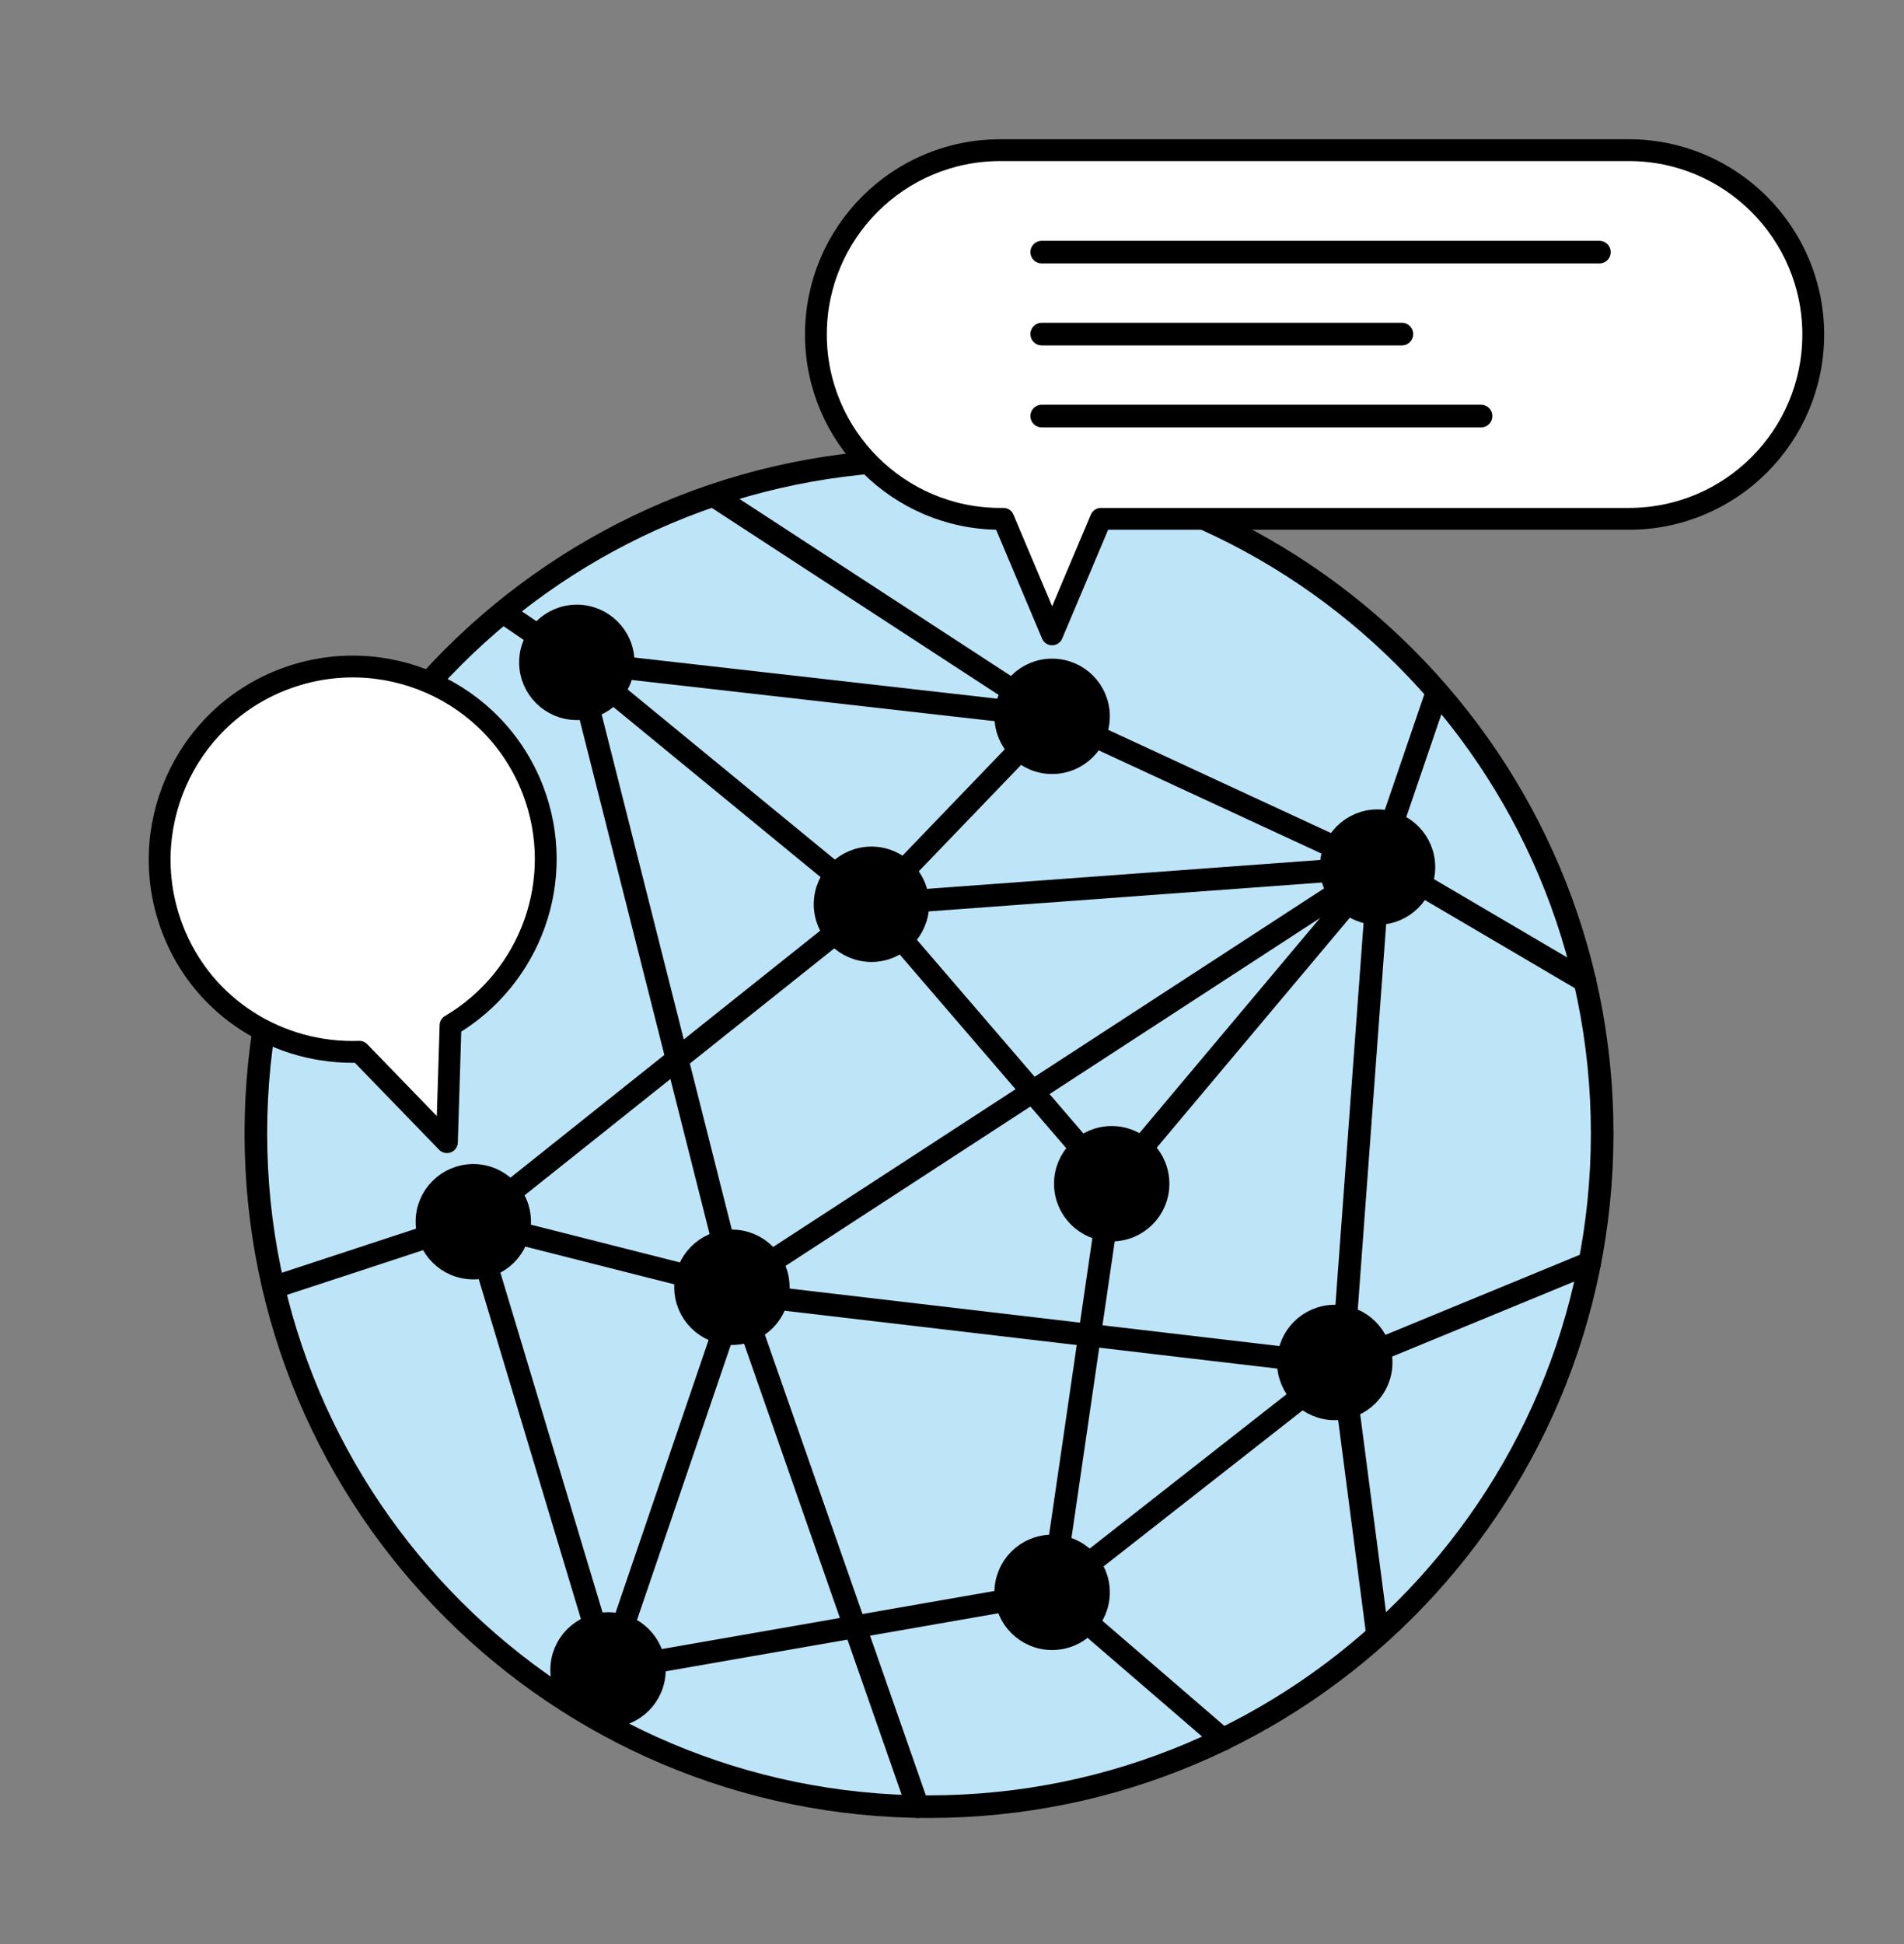 <svg width="48" height="49" viewBox="0 0 48 49" fill="none"
  xmlns="http://www.w3.org/2000/svg">
  <rect x="0" y="0" width="48" height="49" fill="#808080" stroke="none"/>
  <path d="M23.421 45.537C32.793 45.537 40.391 37.939 40.391 28.566C40.391 19.193 32.793 11.595 23.421 11.595C14.048 11.595 6.45 19.193 6.45 28.566C6.45 37.939 14.048 45.537 23.421 45.537Z" fill="#BEE4F8" stroke="currentColor" stroke-width="0.57" stroke-miterlimit="10" stroke-linecap="round"/>
  <path d="M28.026 30.632C28.466 30.632 28.822 30.276 28.822 29.836C28.822 29.396 28.466 29.04 28.026 29.04C27.586 29.04 27.23 29.396 27.23 29.836C27.23 30.276 27.586 30.632 28.026 30.632Z" fill="currentColor" stroke="currentColor" stroke-width="0.57" stroke-miterlimit="10" stroke-linecap="round"/>
  <path d="M18.452 33.242C18.892 33.242 19.248 32.886 19.248 32.446C19.248 32.006 18.892 31.65 18.452 31.65C18.012 31.65 17.656 32.006 17.656 32.446C17.656 32.886 18.012 33.242 18.452 33.242Z" fill="currentColor" stroke="currentColor" stroke-width="0.57" stroke-miterlimit="10" stroke-linecap="round"/>
  <path d="M34.728 22.65C35.167 22.65 35.524 22.294 35.524 21.854C35.524 21.415 35.167 21.058 34.728 21.058C34.288 21.058 33.932 21.415 33.932 21.854C33.932 22.294 34.288 22.65 34.728 22.65Z" fill="currentColor" stroke="currentColor" stroke-width="0.57" stroke-miterlimit="10" stroke-linecap="round"/>
  <path d="M26.524 19.224C27.17 19.224 27.694 18.701 27.694 18.055C27.694 17.41 27.17 16.886 26.524 16.886C25.879 16.886 25.355 17.41 25.355 18.055C25.355 18.701 25.879 19.224 26.524 19.224Z" fill="currentColor" stroke="currentColor" stroke-width="0.57" stroke-miterlimit="10" stroke-linecap="round"/>
  <path d="M26.524 18.055L34.728 21.855L28.026 29.836L21.969 22.792L26.524 18.055Z" stroke="currentColor" stroke-width="0.57" stroke-miterlimit="10" stroke-linecap="round"/>
  <path d="M14.542 16.695L21.969 22.792L11.932 30.794L18.452 32.446L34.728 21.855L21.969 22.792" stroke="currentColor" stroke-width="0.57" stroke-miterlimit="10" stroke-linecap="round"/>
  <path d="M39.958 24.727L34.778 21.683L33.841 34.401L40.079 31.831" stroke="currentColor" stroke-width="0.57" stroke-miterlimit="10" stroke-linecap="round"/>
  <path d="M12.688 15.435L14.542 16.695L18.563 32.607L33.841 34.401" stroke="currentColor" stroke-width="0.57" stroke-miterlimit="10" stroke-linecap="round"/>
  <path d="M18.563 32.607L15.328 42.09" stroke="currentColor" stroke-width="0.57" stroke-miterlimit="10" stroke-linecap="round"/>
  <path d="M28.026 29.836L26.524 40.135" stroke="currentColor" stroke-width="0.57" stroke-miterlimit="10" stroke-linecap="round"/>
  <path d="M14.542 16.695L26.524 18.055L18.039 12.523" stroke="currentColor" stroke-width="0.57" stroke-miterlimit="10" stroke-linecap="round"/>
  <path d="M34.778 21.683L36.229 17.44" stroke="currentColor" stroke-width="0.57" stroke-miterlimit="10" stroke-linecap="round"/>
  <path d="M21.969 23.961C22.615 23.961 23.138 23.437 23.138 22.792C23.138 22.146 22.615 21.623 21.969 21.623C21.324 21.623 20.8 22.146 20.8 22.792C20.8 23.437 21.324 23.961 21.969 23.961Z" fill="currentColor" stroke="currentColor" stroke-width="0.57" stroke-miterlimit="10" stroke-linecap="round"/>
  <path d="M14.542 17.864C15.188 17.864 15.711 17.34 15.711 16.695C15.711 16.049 15.188 15.526 14.542 15.526C13.896 15.526 13.373 16.049 13.373 16.695C13.373 17.34 13.896 17.864 14.542 17.864Z" fill="currentColor" stroke="currentColor" stroke-width="0.57" stroke-miterlimit="10" stroke-linecap="round"/>
  <path d="M18.452 33.615C19.098 33.615 19.621 33.092 19.621 32.446C19.621 31.801 19.098 31.277 18.452 31.277C17.807 31.277 17.283 31.801 17.283 32.446C17.283 33.092 17.807 33.615 18.452 33.615Z" fill="currentColor" stroke="currentColor" stroke-width="0.57" stroke-miterlimit="10" stroke-linecap="round"/>
  <path d="M26.524 41.304C27.17 41.304 27.694 40.781 27.694 40.135C27.694 39.49 27.17 38.966 26.524 38.966C25.879 38.966 25.355 39.49 25.355 40.135C25.355 40.781 25.879 41.304 26.524 41.304Z" fill="currentColor" stroke="currentColor" stroke-width="0.57" stroke-miterlimit="10" stroke-linecap="round"/>
  <path d="M15.328 43.259C15.974 43.259 16.497 42.736 16.497 42.09C16.497 41.445 15.974 40.921 15.328 40.921C14.683 40.921 14.159 41.445 14.159 42.09C14.159 42.736 14.683 43.259 15.328 43.259Z" fill="currentColor" stroke="currentColor" stroke-width="0.57" stroke-miterlimit="10" stroke-linecap="round"/>
  <path d="M11.932 31.962C12.578 31.962 13.101 31.439 13.101 30.794C13.101 30.148 12.578 29.625 11.932 29.625C11.286 29.625 10.763 30.148 10.763 30.794C10.763 31.439 11.286 31.962 11.932 31.962Z" fill="currentColor" stroke="currentColor" stroke-width="0.57" stroke-miterlimit="10" stroke-linecap="round"/>
  <path d="M28.026 31.005C28.672 31.005 29.195 30.482 29.195 29.836C29.195 29.19 28.672 28.667 28.026 28.667C27.38 28.667 26.857 29.19 26.857 29.836C26.857 30.482 27.38 31.005 28.026 31.005Z" fill="currentColor" stroke="currentColor" stroke-width="0.57" stroke-miterlimit="10" stroke-linecap="round"/>
  <path d="M33.65 35.51C34.295 35.51 34.819 34.986 34.819 34.341C34.819 33.695 34.295 33.172 33.65 33.172C33.004 33.172 32.48 33.695 32.48 34.341C32.48 34.986 33.004 35.51 33.65 35.51Z" fill="currentColor" stroke="currentColor" stroke-width="0.57" stroke-miterlimit="10" stroke-linecap="round"/>
  <path d="M34.728 23.024C35.373 23.024 35.897 22.5 35.897 21.855C35.897 21.209 35.373 20.686 34.728 20.686C34.082 20.686 33.559 21.209 33.559 21.855C33.559 22.5 34.082 23.024 34.728 23.024Z" fill="currentColor" stroke="currentColor" stroke-width="0.57" stroke-miterlimit="10" stroke-linecap="round"/>
  <path d="M41.077 3.785H25.214C22.645 3.785 20.569 5.871 20.569 8.431C20.569 10.991 22.655 13.077 25.214 13.077H25.295L26.524 15.989L27.754 13.077H41.067C43.636 13.077 45.712 10.991 45.712 8.431C45.712 5.871 43.626 3.785 41.067 3.785H41.077Z" fill="white"/>
  <path d="M41.077 3.785H25.214C22.645 3.785 20.569 5.871 20.569 8.431C20.569 10.991 22.655 13.077 25.214 13.077H25.295L26.524 15.989L27.754 13.077H41.067C43.636 13.077 45.712 10.991 45.712 8.431C45.712 5.871 43.626 3.785 41.067 3.785H41.077Z" stroke="currentColor" stroke-width="0.55" stroke-linejoin="round"/>
  <path d="M26.262 6.355H40.321" stroke="currentColor" stroke-width="0.57" stroke-miterlimit="10" stroke-linecap="round"/>
  <path d="M26.262 8.421H35.342" stroke="currentColor" stroke-width="0.57" stroke-miterlimit="10" stroke-linecap="round"/>
  <path d="M26.262 10.487H37.338" stroke="currentColor" stroke-width="0.57" stroke-miterlimit="10" stroke-linecap="round"/>
  <path d="M26.525 40.136L15.328 42.09L11.932 30.794L6.903 32.446" stroke="currentColor" stroke-width="0.57" stroke-miterlimit="10" stroke-linecap="round"/>
  <path d="M18.563 32.446L23.138 45.537" stroke="currentColor" stroke-width="0.57" stroke-miterlimit="10" stroke-linecap="round"/>
  <path d="M30.828 43.844L26.524 40.136L33.841 34.401L34.728 41.204" stroke="currentColor" stroke-width="0.57" stroke-miterlimit="10" stroke-linecap="round"/>
  <path d="M13.434 19.91C12.466 17.4 9.644 16.161 7.135 17.128C4.626 18.096 3.386 20.917 4.354 23.427C5.12 25.412 7.044 26.581 9.06 26.51L11.267 28.788L11.358 25.845C13.373 24.656 14.3 22.167 13.434 19.91Z" fill="white"/>
  <path d="M13.434 19.91C12.466 17.4 9.644 16.161 7.135 17.128C4.626 18.096 3.386 20.917 4.354 23.427C5.12 25.412 7.044 26.581 9.06 26.51L11.267 28.788L11.358 25.845C13.373 24.656 14.3 22.167 13.434 19.91Z" stroke="currentColor" stroke-width="0.55" stroke-linejoin="round"/>
</svg>
